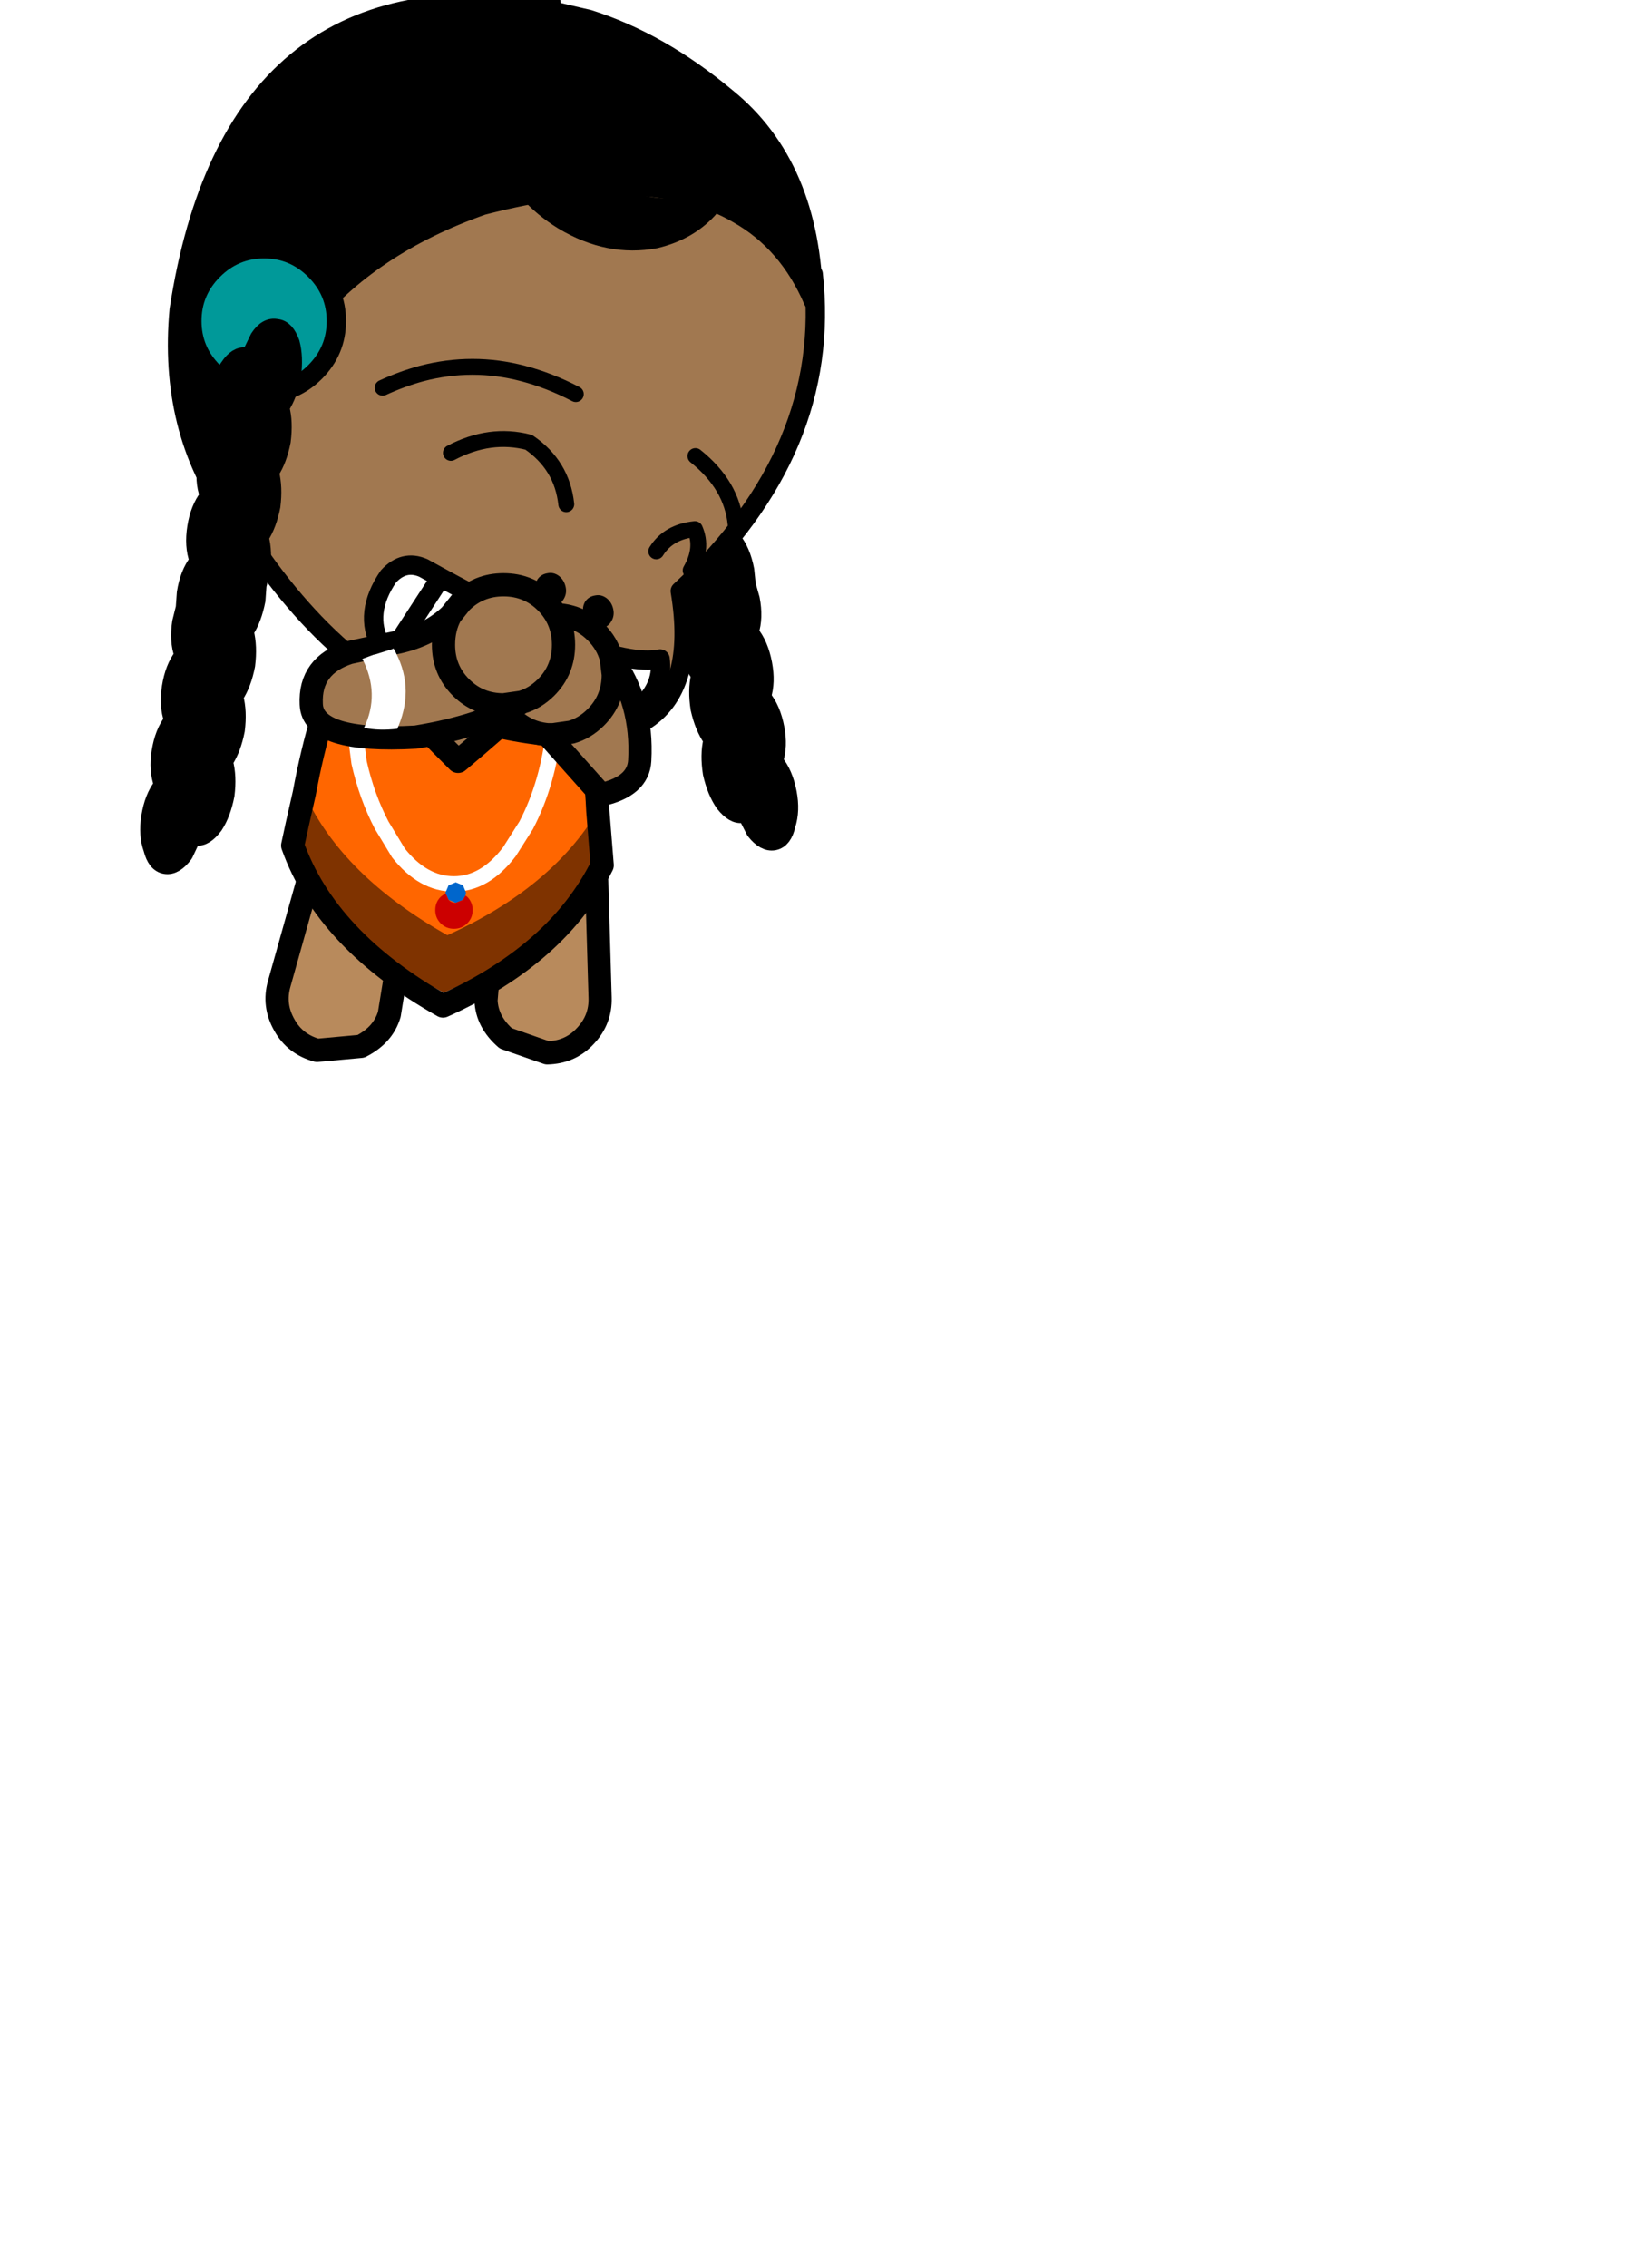 <?xml version="1.0" encoding="UTF-8" standalone="no"?>
<svg xmlns:xlink="http://www.w3.org/1999/xlink" height="128.5px" width="92.85px" xmlns="http://www.w3.org/2000/svg">
  <g transform="matrix(0.6, 0.0, 0.0, 0.6, -1.35, -4.85)">
     <use height="22.4" id="mc2100" transform="matrix(1.218, -0.022, 0.022, 1.218, 26.93, 81.415)" width="12.95" xlink:href="#sprite0"/>
      <use height="22.4" id="mc2000" transform="matrix(-1.175, -0.316, -0.316, 1.175, 65.325, 83.728)" width="12.95" xlink:href="#sprite0"/>
      <use height="43.9" id="mc1900" transform="matrix(-1.195, 0.228, 0.228, 1.195, 68.454, 35.349)" width="6.9" xlink:href="#sprite2"/>
      <use height="34.0" id="mc1800" transform="matrix(-1.216, -0.075, -0.075, 1.216, 61.846, 63.777)" width="25.85" xlink:href="#sprite4"/>
      <use height="12.7" id="mc1700" transform="matrix(-1.219, 0.0, 0.0, 1.219, 79.042, 35.508)" width="12.7" xlink:href="#sprite8"/>
      <use height="34.9" id="mc1600" transform="matrix(-1.219, 0.0, 0.0, 1.219, 55.559, 53.222)" width="17.1" xlink:href="#sprite10"/>
      <use height="48.85" id="mc1500" transform="matrix(-1.219, 0.0, 0.0, 1.219, 80.172, 19.101)" width="47.95" xlink:href="#sprite14"/>
      <use height="13.9" transform="matrix(1.0, 0.0, 0.0, 1.0, 44.1, 48.8)" width="24.85" xlink:href="#shape16"/>
      <use height="2.5" transform="matrix(-1.101, -0.515, -0.515, 1.101, 56.319, 63.018)" width="2.5" xlink:href="#sprite16"/>
      <use height="2.5" transform="matrix(-1.101, -0.515, -0.515, 1.101, 60.819, 65.118)" width="2.5" xlink:href="#sprite16"/>
      <use height="41.2" id="mc1100" transform="matrix(-1.219, 0.0, 0.0, 1.219, 80.008, 7.484)" width="50.8" xlink:href="#sprite17"/>
      <use height="14.15" id="mc1000" transform="matrix(1.338, -0.397, 0.529, 1.784, 44.87, 9.833)" width="13.9" xlink:href="#sprite18"/>
      <use height="12.7" id="mc900" transform="matrix(-1.219, 0.0, 0.0, 1.219, 34.942, 30.658)" width="12.7" xlink:href="#sprite8"/>
      <use height="43.9" id="mc800" transform="matrix(1.202, 0.191, -0.191, 1.202, 23.189, 37.373)" width="6.9" xlink:href="#sprite2"/>
      <use height="14.75" id="mc700" transform="matrix(-1.219, 0.0, 0.0, 1.219, 65.587, 60.56)" width="23.75" xlink:href="#sprite20"/>
      <use height="15.75" id="mc600" transform="matrix(-1.219, 0.0, 0.0, 1.219, 63.786, 65.029)" width="13.15" xlink:href="#sprite21"/>
      <use height="16.4" transform="matrix(1.0, 0.0, 0.0, 1.0, 37.65, 41.95)" width="34.85" xlink:href="#shape24"/>
      <use height="13.65" id="mc300" transform="matrix(-1.219, 0.0, 0.0, 1.219, 56.585, 62.209)" width="21.35" xlink:href="#sprite23"/>
      <use height="5.05" id="mc200" transform="matrix(0.606, 1.056, 1.056, -0.606, 33.792, 71.848)" width="6.05" xlink:href="#sprite25"/>
      <use height="0.0" id="hat" transform="matrix(-1.219, 0.0, 0.0, 1.219, 92.95, -18.45)" width="0.0" xlink:href="#sprite26"/>
  </g>
  <defs>
    <g id="shape0" transform="matrix(1.0, 0.0, 0.0, 1.0, -0.1, -0.2)">
      <path d="M77.5 13.45 Q90.75 26.75 90.75 45.55 90.75 64.35 77.5 77.6 64.2 90.85 45.4 90.85 26.6 90.85 13.35 77.6 0.1 64.35 0.1 45.55 0.1 26.75 13.35 13.45 26.6 0.2 45.4 0.2 64.2 0.2 77.5 13.45" fill="#ff0000" fill-rule="evenodd" stroke="none"/>
    </g>
    <g id="sprite0" transform="matrix(1.0, 0.0, 0.0, 1.0, 6.1, 11.1)">
      <use height="20.6" id="mc100" transform="matrix(1.0, 0.0, 0.0, 1.0, -5.2, -10.2)" width="11.15" xlink:href="#sprite1"/>
      <use height="22.4" transform="matrix(1.0, 0.0, 0.0, 1.0, -6.1, -11.1)" width="12.95" xlink:href="#shape2"/>
    </g>
    <g id="sprite1" transform="matrix(1.0, 0.0, 0.0, 1.0, 5.55, 10.3)">
      <use height="20.6" transform="matrix(1.0, 0.0, 0.0, 1.0, -5.55, -10.3)" width="11.15" xlink:href="#shape1"/>
    </g>
    <g id="shape1" transform="matrix(1.0, 0.0, 0.0, 1.0, 5.55, 10.3)">
      <path d="M5.4 -5.05 L3.15 7.4 Q2.65 9.0 0.9 9.85 -0.85 10.65 -2.5 10.1 -4.2 9.6 -5.0 8.1 -5.85 6.55 -5.35 4.9 L-1.7 -7.25 Q-1.2 -8.9 0.05 -9.7 1.4 -10.6 3.05 -10.1 4.6 -9.65 5.25 -8.15 5.85 -6.75 5.4 -5.05" fill="#b88a5c" fill-rule="evenodd" stroke="none"/>
    </g>
    <g id="shape2" transform="matrix(1.0, 0.0, 0.0, 1.0, 6.1, 11.1)">
      <path d="M3.4 -10.0 Q4.95 -9.55 5.6 -8.05 6.2 -6.65 5.75 -4.95 L3.5 7.5 Q3.0 9.1 1.25 9.95 L-2.15 10.2 Q-3.85 9.7 -4.65 8.2 -5.5 6.65 -5.0 5.0 L-1.35 -7.15 Q-0.85 -8.8 0.4 -9.6 1.75 -10.5 3.4 -10.0 Z" fill="none" stroke="#000000" stroke-linecap="round" stroke-linejoin="round" stroke-width="1.8"/>
    </g>
    <g id="sprite2" transform="matrix(1.0, 0.0, 0.0, 1.0, 4.05, 18.35)">
      <use height="42.4" id="mc100" transform="matrix(1.0, 0.0, 0.0, 1.0, -3.3, -17.6)" width="5.4" xlink:href="#sprite3"/>
      <use height="43.9" transform="matrix(1.0, 0.0, 0.0, 1.0, -4.05, -18.35)" width="6.9" xlink:href="#shape4"/>
    </g>
    <g id="sprite3" transform="matrix(1.0, 0.0, 0.0, 1.0, 2.7, 21.2)">
      <use height="42.4" transform="matrix(1.0, 0.0, 0.0, 1.0, -2.7, -21.2)" width="5.4" xlink:href="#shape3"/>
    </g>
    <g id="shape3" transform="matrix(1.0, 0.0, 0.0, 1.0, 2.7, 21.2)">
      <path d="M2.7 -17.75 Q2.65 -16.3 2.2 -15.3 L2.15 -15.2 2.2 -15.15 Q2.65 -14.15 2.7 -12.65 2.65 -11.2 2.2 -10.2 L2.15 -10.15 2.2 -10.05 Q2.65 -9.0 2.7 -7.55 2.65 -6.1 2.2 -5.1 L2.15 -5.0 2.2 -4.95 Q2.65 -3.95 2.7 -2.45 L2.6 -1.3 2.7 -0.15 Q2.65 1.3 2.2 2.3 L2.15 2.4 2.2 2.45 Q2.65 3.5 2.7 4.95 2.65 6.4 2.2 7.4 L2.15 7.5 2.2 7.6 Q2.65 8.6 2.7 10.05 2.65 11.5 2.2 12.5 L2.15 12.6 2.2 12.7 Q2.65 13.7 2.7 15.15 2.65 16.6 2.2 17.6 1.65 18.65 1.0 18.65 L0.7 18.6 0.25 20.15 Q-0.3 21.2 -1.0 21.2 -1.7 21.2 -2.15 20.15 -2.7 19.15 -2.7 17.75 -2.7 16.25 -2.15 15.25 L-2.15 15.15 -2.15 15.05 Q-2.7 14.05 -2.7 12.65 -2.7 11.15 -2.15 10.15 L-2.15 10.05 -2.15 10.0 Q-2.7 9.0 -2.7 7.55 -2.7 6.05 -2.15 5.05 L-2.15 4.95 -2.15 4.9 Q-2.7 3.9 -2.7 2.45 L-2.6 1.3 -2.7 0.15 Q-2.7 -1.35 -2.15 -2.35 L-2.15 -2.45 -2.15 -2.55 Q-2.7 -3.55 -2.7 -5.0 -2.7 -6.45 -2.15 -7.45 L-2.15 -7.55 -2.15 -7.65 Q-2.7 -8.65 -2.7 -10.1 -2.7 -11.55 -2.15 -12.55 L-2.15 -12.65 -2.15 -12.75 Q-2.7 -13.75 -2.7 -15.15 -2.7 -16.65 -2.15 -17.65 -1.7 -18.65 -1.0 -18.65 L-0.7 -18.6 -0.2 -20.25 Q0.25 -21.25 1.0 -21.2 1.65 -21.25 2.2 -20.25 2.65 -19.25 2.7 -17.75" fill="#000000" fill-rule="evenodd" stroke="none"/>
    </g>
    <g id="shape4" transform="matrix(1.0, 0.0, 0.0, 1.0, 24.4, 14.0)">
      <path d="M-23.1 -9.7 Q-23.65 -8.7 -23.65 -7.2 -23.65 -5.8 -23.1 -4.8 L-23.1 -4.7 -23.1 -4.6 Q-23.65 -3.6 -23.65 -2.15 -23.65 -0.7 -23.1 0.3 L-23.1 0.4 -23.1 0.5 Q-23.65 1.5 -23.65 2.95 -23.65 4.4 -23.1 5.4 L-23.1 5.5 -23.1 5.6 Q-23.65 6.6 -23.65 8.1 L-23.55 9.25 -23.65 10.4 Q-23.65 11.85 -23.1 12.85 L-23.1 12.9 -23.1 13.0 Q-23.65 14.0 -23.65 15.5 -23.65 16.95 -23.1 17.95 L-23.1 18.0 -23.1 18.1 Q-23.65 19.1 -23.65 20.6 -23.65 22.0 -23.1 23.0 L-23.1 23.1 -23.1 23.2 Q-23.65 24.2 -23.65 25.7 -23.65 27.1 -23.1 28.1 -22.65 29.15 -21.95 29.15 -21.25 29.15 -20.7 28.1 L-20.25 26.55 -19.95 26.6 Q-19.3 26.6 -18.75 25.55 -18.3 24.55 -18.25 23.1 -18.3 21.65 -18.75 20.65 L-18.8 20.55 -18.75 20.45 Q-18.3 19.45 -18.25 18.0 -18.3 16.55 -18.75 15.55 L-18.8 15.45 -18.75 15.35 Q-18.3 14.35 -18.25 12.9 -18.3 11.45 -18.75 10.4 L-18.8 10.35 -18.75 10.25 Q-18.3 9.25 -18.25 7.8 L-18.35 6.65 -18.25 5.5 Q-18.3 4.0 -18.75 3.0 L-18.8 2.95 -18.75 2.85 Q-18.3 1.85 -18.25 0.4 -18.3 -1.05 -18.75 -2.1 L-18.8 -2.2 -18.75 -2.25 Q-18.3 -3.25 -18.25 -4.7 -18.3 -6.2 -18.75 -7.2 L-18.8 -7.25 -18.75 -7.35 Q-18.3 -8.35 -18.25 -9.8 -18.3 -11.3 -18.75 -12.3 -19.3 -13.3 -19.95 -13.25 -20.7 -13.3 -21.15 -12.3 L-21.65 -10.65 -21.95 -10.7 Q-22.65 -10.7 -23.1 -9.7 Z" fill="none" stroke="#000000" stroke-linecap="round" stroke-linejoin="round" stroke-width="1.5"/>
    </g>
    <g id="sprite4" transform="matrix(1.0, 0.0, 0.0, 1.0, 12.6, 17.0)">
      <use height="26.6" id="mc200" transform="matrix(1.0, 0.0, 0.0, 1.0, -11.05, -11.55)" width="22.75" xlink:href="#sprite5"/>
      <use height="13.2" id="mc201" transform="matrix(1.0, 0.0, 0.0, 1.0, -8.4, -16.1)" width="17.35" xlink:href="#sprite6"/>
      <use height="15.85" transform="matrix(1.0, 0.0, 0.0, 1.0, -11.7, 0.25)" width="24.05" xlink:href="#sprite7"/>
      <use height="34.0" transform="matrix(1.0, 0.0, 0.0, 1.0, -12.6, -17.0)" width="25.85" xlink:href="#shape8"/>
    </g>
    <g id="sprite5" transform="matrix(1.0, 0.0, 0.0, 1.0, 11.35, 11.1)">
      <use height="26.6" transform="matrix(1.0, 0.0, 0.0, 1.0, -11.35, -11.1)" width="22.75" xlink:href="#shape5"/>
    </g>
    <g id="shape5" transform="matrix(1.0, 0.0, 0.0, 1.0, 11.35, 11.1)">
      <path d="M-8.7 -11.1 Q-5.55 -7.4 -0.35 -2.45 5.3 -7.4 8.65 -11.05 10.65 -5.5 11.4 4.8 9.1 11.45 -0.35 15.5 -9.55 10.9 -11.35 4.15 -11.4 -1.65 -8.7 -11.1" fill="#ff6600" fill-rule="evenodd" stroke="none"/>
    </g>
    <g id="sprite6" transform="matrix(1.0, 0.0, 0.0, 1.0, 8.7, 6.6)">
      <use height="13.2" transform="matrix(1.0, 0.0, 0.0, 1.0, -8.7, -6.6)" width="17.35" xlink:href="#shape6"/>
    </g>
    <g id="shape6" transform="matrix(1.0, 0.0, 0.0, 1.0, 8.7, 6.6)">
      <path d="M8.65 -2.0 Q5.3 1.65 -0.35 6.6 -5.55 1.65 -8.7 -2.05 L-6.9 -6.6 6.75 -6.6 8.65 -2.0" fill="#a17850" fill-rule="evenodd" stroke="none"/>
    </g>
    <g id="sprite7" transform="matrix(1.0, 0.0, 0.0, 1.0, 12.0, 7.9)">
      <use height="15.85" transform="matrix(1.0, 0.0, 0.0, 1.0, -12.0, -7.9)" width="24.05" xlink:href="#shape7"/>
    </g>
    <g id="shape7" transform="matrix(1.0, 0.0, 0.0, 1.0, 12.0, 7.9)">
      <path d="M11.8 -5.4 L12.05 -3.75 Q9.0 3.4 -0.35 7.95 -9.0 3.4 -12.0 -3.7 L-11.75 -5.45 -11.4 -7.9 Q-8.2 -1.7 -0.35 2.45 8.1 -1.65 11.4 -7.85 L11.8 -5.4" fill="#000000" fill-opacity="0.502" fill-rule="evenodd" stroke="none"/>
    </g>
    <g id="shape8" transform="matrix(1.0, 0.0, 0.0, 1.0, 12.6, 17.0)">
      <path d="M8.95 -11.5 Q10.95 -5.95 11.7 0.3 L12.1 2.75 12.35 4.4 Q9.3 11.55 -0.05 16.1 -8.7 11.55 -11.7 4.45 L-11.45 2.7 -11.1 0.25 Q-10.45 -5.8 -8.4 -11.55 L-6.6 -16.1 7.05 -16.1 8.95 -11.5 Q5.6 -7.85 -0.05 -2.9 -5.25 -7.85 -8.4 -11.55" fill="none" stroke="#000000" stroke-linecap="round" stroke-linejoin="round" stroke-width="1.8"/>
    </g>
    <g id="sprite8" transform="matrix(1.0, 0.0, 0.0, 1.0, 6.35, 6.35)">
      <use height="11.2" id="mc100" transform="matrix(1.0, 0.0, 0.0, 1.0, -5.6, -5.6)" width="11.2" xlink:href="#sprite9"/>
      <use height="12.7" transform="matrix(1.0, 0.0, 0.0, 1.0, -6.35, -6.35)" width="12.7" xlink:href="#shape10"/>
    </g>
    <g id="sprite9" transform="matrix(1.0, 0.0, 0.0, 1.0, 5.6, 5.6)">
      <use height="11.2" transform="matrix(1.0, 0.0, 0.0, 1.0, -5.6, -5.6)" width="11.2" xlink:href="#shape9"/>
    </g>
    <g id="shape9" transform="matrix(1.0, 0.0, 0.0, 1.0, 5.6, 5.6)">
      <path d="M3.95 -3.95 Q5.6 -2.3 5.6 0.0 5.6 2.3 3.95 3.95 2.3 5.6 0.0 5.6 -2.3 5.6 -3.95 3.95 -5.6 2.3 -5.6 0.0 -5.6 -2.3 -3.95 -3.95 -2.3 -5.6 0.0 -5.6 2.3 -5.6 3.95 -3.95" fill="#009999" fill-rule="evenodd" stroke="none"/>
    </g>
    <g id="shape10" transform="matrix(1.0, 0.0, 0.0, 1.0, 6.35, 6.35)">
      <path d="M3.95 -3.95 Q5.6 -2.3 5.6 0.0 5.6 2.3 3.95 3.95 2.3 5.6 0.0 5.6 -2.3 5.6 -3.95 3.95 -5.6 2.3 -5.6 0.0 -5.6 -2.3 -3.95 -3.95 -2.3 -5.6 0.0 -5.6 2.3 -5.6 3.95 -3.95 Z" fill="none" stroke="#000000" stroke-linecap="round" stroke-linejoin="round" stroke-width="1.5"/>
    </g>
    <g id="sprite10" transform="matrix(1.0, 0.0, 0.0, 1.0, 8.25, 16.55)">
      <use height="32.05" transform="matrix(1.0, 0.0, 0.0, 1.0, -8.25, -16.55)" width="17.1" xlink:href="#shape11"/>
      <use height="3.85" id="mc001" transform="matrix(0.935, 0.0, 0.0, 0.935, -1.15, 14.773)" width="3.1" xlink:href="#sprite11"/>
    </g>
    <g id="shape11" transform="matrix(1.0, 0.0, 0.0, 1.0, 8.25, 16.55)">
      <path d="M5.9 -11.5 Q7.05 -9.25 7.65 -6.55 L7.9 -5.35 Q8.25 -3.1 8.25 -0.55 L8.25 0.9 7.65 5.5 Q7.05 8.15 5.9 10.35 L4.6 12.5 Q2.7 14.9 0.3 14.9 -2.1 14.9 -4.0 12.4 L-5.3 10.35 Q-7.0 7.1 -7.45 2.9 L-7.6 0.45 -7.65 -0.55 -7.65 -1.05 -7.65 -1.25 -7.55 -2.95 -7.2 -5.85 Q-6.6 -8.95 -5.3 -11.5 -3.0 -16.0 0.3 -15.95 3.55 -16.0 5.9 -11.5 Z" fill="none" stroke="#ffffff" stroke-linecap="round" stroke-linejoin="round" stroke-width="1.2"/>
    </g>
    <g id="sprite11" transform="matrix(1.0, 0.0, 0.0, 1.0, 1.55, 1.9)">
      <use height="1.7" id="mc000" transform="matrix(1.0, 0.0, 0.0, 1.0, -1.0, -1.9)" width="1.7" xlink:href="#sprite12"/>
      <use height="2.95" id="mc001" transform="matrix(1.0, 0.0, 0.0, 1.0, -1.55, -1.0)" width="3.1" xlink:href="#sprite13"/>
    </g>
    <g id="sprite12" transform="matrix(1.0, 0.0, 0.0, 1.0, 0.85, 0.85)">
      <use height="1.7" transform="matrix(1.0, 0.0, 0.0, 1.0, -0.85, -0.85)" width="1.7" xlink:href="#shape12"/>
    </g>
    <g id="shape12" transform="matrix(1.0, 0.0, 0.0, 1.0, 0.85, 0.85)">
      <path d="M0.0 -0.85 L0.6 -0.6 0.85 0.0 0.85 0.05 0.6 0.6 0.0 0.85 -0.6 0.6 -0.8 0.25 -0.85 0.0 -0.6 -0.6 0.0 -0.85" fill="#0066cc" fill-rule="evenodd" stroke="none"/>
    </g>
    <g id="sprite13" transform="matrix(1.0, 0.0, 0.0, 1.0, 1.55, 1.45)">
      <use height="2.95" transform="matrix(1.0, 0.0, 0.0, 1.0, -1.55, -1.45)" width="3.1" xlink:href="#shape13"/>
    </g>
    <g id="shape13" transform="matrix(1.0, 0.0, 0.0, 1.0, 1.55, 1.45)">
      <path d="M1.55 -0.05 Q1.55 0.6 1.1 1.05 0.65 1.5 0.0 1.5 -0.65 1.5 -1.1 1.05 -1.55 0.6 -1.55 -0.05 -1.55 -0.7 -1.1 -1.15 L-0.95 -1.25 -0.75 -0.9 -0.15 -0.65 Q0.2 -0.65 0.45 -0.9 L0.7 -1.45 1.1 -1.15 Q1.55 -0.7 1.55 -0.05" fill="#cc0000" fill-rule="evenodd" stroke="none"/>
    </g>
    <g id="sprite14" transform="matrix(1.0, 0.0, 0.0, 1.0, 22.45, 24.4)">
      <use height="47.35" id="mc100" transform="matrix(1.0, 0.0, 0.0, 1.0, -21.7, -23.65)" width="46.45" xlink:href="#sprite15"/>
      <use height="48.85" transform="matrix(1.0, 0.0, 0.0, 1.0, -22.45, -24.4)" width="47.95" xlink:href="#shape15"/>
    </g>
    <g id="sprite15" transform="matrix(1.0, 0.0, 0.0, 1.0, 23.2, 23.65)">
      <use height="47.35" transform="matrix(1.0, 0.0, 0.0, 1.0, -23.2, -23.65)" width="46.45" xlink:href="#shape14"/>
    </g>
    <g id="shape14" transform="matrix(1.0, 0.0, 0.0, 1.0, 23.2, 23.65)">
      <path d="M15.15 -17.05 Q26.85 -3.25 21.6 6.95 14.0 19.2 3.95 22.35 -15.3 27.6 -12.75 12.35 -24.55 1.4 -23.05 -12.2 -9.5 -32.35 15.15 -17.05" fill="#a17850" fill-rule="evenodd" stroke="none"/>
    </g>
    <g id="shape15" transform="matrix(1.0, 0.0, 0.0, 1.0, 22.45, 24.4)">
      <path d="M16.65 -17.05 Q28.35 -3.25 23.1 6.95 15.5 19.2 5.45 22.35 -13.8 27.6 -11.25 12.35 -23.05 1.4 -21.55 -12.2 -8.0 -32.35 16.65 -17.05 Z" fill="none" stroke="#000000" stroke-linecap="round" stroke-linejoin="round" stroke-width="1.5"/>
    </g>
    <g id="shape16" transform="matrix(1.0, 0.0, 0.0, 1.0, -44.1, -48.8)">
      <path d="M67.5 61.95 Q68.7 59.85 67.9 58.05 65.4 58.3 64.25 60.15" fill="none" stroke="#000000" stroke-linecap="round" stroke-linejoin="round" stroke-width="1.5"/>
      <path d="M55.75 55.7 Q55.35 52.0 52.2 49.85 48.55 48.9 44.85 50.85" fill="none" stroke="#000000" stroke-linecap="round" stroke-linejoin="round" stroke-width="1.5"/>
    </g>
    <g id="sprite16" transform="matrix(1.0, 0.0, 0.0, 1.0, 1.25, 1.25)">
      <use height="6.2" transform="matrix(0.317, 0.0, 0.0, 0.403, -1.228, -1.238)" width="7.9" xlink:href="#shape17"/>
    </g>
    <g id="shape17" transform="matrix(1.0, 0.0, 0.0, 1.0, 7.2, 42.75)">
      <path d="M-3.7 -42.7 Q-2.1 -42.95 -0.9 -42.25 0.45 -41.55 0.7 -40.35 0.85 -39.1 -0.25 -38.0 -1.2 -36.9 -2.75 -36.65 -4.4 -36.35 -5.7 -37.05 -7.0 -37.75 -7.15 -39.0 -7.35 -40.25 -6.35 -41.3 -5.3 -42.4 -3.7 -42.7" fill="#000000" fill-rule="evenodd" stroke="none"/>
    </g>
    <g id="sprite17" transform="matrix(1.0, 0.0, 0.0, 1.0, 25.35, 20.6)">
      <use height="41.2" transform="matrix(1.0, 0.0, 0.0, 1.0, -25.35, -20.6)" width="50.8" xlink:href="#shape18"/>
    </g>
    <g id="shape18" transform="matrix(1.0, 0.0, 0.0, 1.0, 25.35, 20.6)">
      <path d="M-17.85 -12.55 Q-12.7 -16.85 -7.2 -18.6 L-3.55 -19.45 Q20.45 -22.85 24.55 3.9 25.4 13.1 20.6 19.85 18.5 1.95 1.05 -4.2 -11.9 -7.55 -18.75 -3.55 -22.65 -1.35 -24.6 3.2 -24.4 -7.25 -17.85 -12.55" fill="#000000" fill-rule="evenodd" stroke="none"/>
      <path d="M-17.85 -12.55 Q-24.4 -7.25 -24.6 3.2 -22.65 -1.35 -18.75 -3.55 -11.9 -7.55 1.05 -4.2 18.5 1.95 20.6 19.85 25.4 13.1 24.55 3.9 20.45 -22.85 -3.55 -19.45 L-7.2 -18.6 Q-12.7 -16.85 -17.85 -12.55 Z" fill="none" stroke="#000000" stroke-linecap="round" stroke-linejoin="round" stroke-width="1.5"/>
    </g>
    <g id="sprite18" transform="matrix(1.0, 0.0, 0.0, 1.0, 9.55, 4.35)">
      <use height="16.1" id="mc100" transform="matrix(0.808, 0.0, 0.0, 0.808, -8.945, -3.807)" width="15.65" xlink:href="#sprite19"/>
      <use height="14.15" transform="matrix(1.0, 0.0, 0.0, 1.0, -9.55, -4.35)" width="13.9" xlink:href="#shape20"/>
    </g>
    <g id="sprite19" transform="matrix(1.0, 0.0, 0.0, 1.0, 7.85, 8.05)">
      <use height="16.1" transform="matrix(1.0, 0.0, 0.0, 1.0, -7.85, -8.05)" width="15.65" xlink:href="#shape19"/>
    </g>
    <g id="shape19" transform="matrix(1.0, 0.0, 0.0, 1.0, 7.85, 8.05)">
      <path d="M-5.45 -6.15 Q-3.3 -7.9 -0.15 -8.05 L-1.55 -7.15 Q-4.15 -5.0 -3.85 -1.6 -3.6 1.7 -0.6 4.25 2.4 6.75 6.45 7.0 L7.8 7.0 Q5.55 8.2 2.55 8.0 -1.5 7.75 -4.5 5.2 -7.2 3.0 -7.7 0.15 L-7.8 -0.65 Q-8.05 -3.4 -6.35 -5.3 L-5.45 -6.15" fill="#000000" fill-rule="evenodd" stroke="none"/>
    </g>
    <g id="shape20" transform="matrix(1.0, 0.0, 0.0, 1.0, 9.55, 4.35)">
      <path d="M-2.7 -3.75 Q-5.3 -3.7 -7.0 -2.25 L-7.75 -1.55 Q-9.1 0.0 -8.9 2.2 L-8.8 2.85 Q-8.4 5.15 -6.25 6.95 -3.8 8.95 -0.55 9.2 1.9 9.3 3.75 8.4 L2.6 8.35 Q-0.65 8.15 -3.05 6.15 -5.5 4.1 -5.7 1.4 -5.95 -1.3 -3.85 -3.05 L-2.7 -3.75 Z" fill="none" stroke="#000000" stroke-linecap="round" stroke-linejoin="round" stroke-width="1.2"/>
    </g>
    <g id="sprite20" transform="matrix(1.0, 0.0, 0.0, 1.0, 11.8, 7.25)">
      <use height="14.75" transform="matrix(1.0, 0.0, 0.0, 1.0, -11.8, -7.25)" width="23.75" xlink:href="#shape21"/>
    </g>
    <g id="shape21" transform="matrix(1.0, 0.0, 0.0, 1.0, 11.8, 7.25)">
      <path d="M-2.0 -1.55 L-1.6 -1.7 Q2.3 -3.5 7.35 -6.3 8.85 -6.95 10.05 -5.65 12.0 -2.8 10.65 -0.3 L8.8 1.8 Q-0.8 7.0 -5.1 6.75 -11.5 4.65 -11.0 0.75 -8.75 1.2 -4.05 -0.65 L-2.0 -1.55 1.25 4.8 -2.0 -1.55 M9.65 0.05 L6.2 -5.25 9.65 0.05 M5.2 2.75 L2.3 -3.25 5.2 2.75 M-3.95 6.1 L-6.25 0.75 -3.95 6.1" fill="#ffffff" fill-rule="evenodd" stroke="none"/>
      <path d="M-2.0 -1.55 L-4.05 -0.65 Q-8.75 1.2 -11.0 0.75 -11.5 4.65 -5.1 6.75 -0.8 7.0 8.8 1.8 L10.65 -0.3 Q12.0 -2.8 10.05 -5.65 8.85 -6.95 7.35 -6.3 2.3 -3.5 -1.6 -1.7 L-2.0 -1.55 1.25 4.8 M-6.25 0.75 L-3.95 6.1 M2.3 -3.25 L5.2 2.75 M6.2 -5.25 L9.65 0.05" fill="none" stroke="#000000" stroke-linecap="round" stroke-linejoin="round" stroke-width="1.5"/>
    </g>
    <g id="sprite21" transform="matrix(1.0, 0.0, 0.0, 1.0, 6.55, 7.85)">
      <use height="13.95" id="mc100" transform="matrix(1.0, 0.0, 0.0, 1.0, -5.65, -6.95)" width="11.35" xlink:href="#sprite22"/>
      <use height="15.75" transform="matrix(1.0, 0.0, 0.0, 1.0, -6.55, -7.85)" width="13.15" xlink:href="#shape23"/>
    </g>
    <g id="sprite22" transform="matrix(1.0, 0.0, 0.0, 1.0, 5.65, 6.95)">
      <use height="13.95" transform="matrix(1.0, 0.0, 0.0, 1.0, -5.65, -6.95)" width="11.35" xlink:href="#shape22"/>
    </g>
    <g id="shape22" transform="matrix(1.0, 0.0, 0.0, 1.0, 5.65, 6.95)">
      <path d="M5.15 -4.6 Q5.7 -3.6 5.7 -2.3 5.7 -0.35 4.35 1.0 3.15 2.2 1.5 2.35 L-2.65 7.0 Q-5.55 6.35 -5.65 4.35 -5.9 -0.2 -3.45 -3.55 -3.15 -4.7 -2.25 -5.6 -0.9 -6.95 1.05 -6.95 3.0 -6.95 4.35 -5.6 L5.15 -4.6" fill="#a17850" fill-rule="evenodd" stroke="none"/>
    </g>
    <g id="shape23" transform="matrix(1.0, 0.0, 0.0, 1.0, 6.55, 7.85)">
      <path d="M5.7 -2.3 Q5.7 -0.35 4.35 1.0 3.15 2.2 1.5 2.35 L-2.65 7.0 Q-5.55 6.35 -5.65 4.35 -5.9 -0.2 -3.45 -3.55 -3.15 -4.7 -2.25 -5.6 -0.9 -6.95 1.05 -6.95 3.0 -6.95 4.35 -5.6 L5.15 -4.6 Q5.7 -3.6 5.7 -2.3 M1.5 2.35 L1.05 2.35 -0.35 2.15 Q-1.4 1.85 -2.25 1.0 -3.6 -0.35 -3.6 -2.3 L-3.45 -3.55" fill="none" stroke="#000000" stroke-linecap="round" stroke-linejoin="round" stroke-width="1.8"/>
    </g>
    <g id="shape24" transform="matrix(1.0, 0.0, 0.0, 1.0, -37.65, -41.95)">
      <path d="M56.65 45.3 Q54.15 44.0 51.65 43.35 46.9 42.1 42.1 43.35 40.25 43.85 38.4 44.7" fill="none" stroke="#000000" stroke-linecap="round" stroke-linejoin="round" stroke-width="1.5"/>
      <path d="M71.75 57.6 Q71.4 53.9 67.95 51.15" fill="none" stroke="#000000" stroke-linecap="round" stroke-linejoin="round" stroke-width="1.5"/>
    </g>
    <g id="sprite23" transform="matrix(1.0, 0.0, 0.0, 1.0, 10.65, 6.8)">
      <use height="11.85" id="mc100" transform="matrix(1.0, 0.0, 0.0, 1.0, -9.75, -5.9)" width="19.55" xlink:href="#sprite24"/>
      <use height="13.65" transform="matrix(1.0, 0.0, 0.0, 1.0, -10.65, -6.8)" width="21.35" xlink:href="#shape26"/>
    </g>
    <g id="sprite24" transform="matrix(1.0, 0.0, 0.0, 1.0, 9.75, 5.9)">
      <use height="11.85" transform="matrix(1.0, 0.0, 0.0, 1.0, -9.75, -5.9)" width="19.55" xlink:href="#shape25"/>
    </g>
    <g id="shape25" transform="matrix(1.0, 0.0, 0.0, 1.0, 9.75, 5.9)">
      <path d="M6.85 -0.65 Q9.95 0.35 9.8 3.35 9.7 6.35 1.7 5.9 -3.5 5.05 -6.5 3.2 -7.55 2.9 -8.4 2.05 -9.75 0.7 -9.75 -1.25 -9.75 -3.2 -8.4 -4.55 -7.05 -5.9 -5.1 -5.9 -3.15 -5.9 -1.8 -4.55 L-1.0 -3.55 Q0.6 -2.0 3.1 -1.45 L6.85 -0.65" fill="#a17850" fill-rule="evenodd" stroke="none"/>
    </g>
    <g id="shape26" transform="matrix(1.0, 0.0, 0.0, 1.0, 10.65, 6.8)">
      <path d="M6.85 -0.65 Q9.95 0.35 9.8 3.35 9.7 6.35 1.7 5.9 -3.5 5.05 -6.5 3.2 -7.55 2.9 -8.4 2.05 -9.75 0.7 -9.75 -1.25 -9.75 -3.2 -8.4 -4.55 -7.05 -5.9 -5.1 -5.9 -3.15 -5.9 -1.8 -4.55 L-1.0 -3.55 Q0.6 -2.0 3.1 -1.45 L6.85 -0.65 M-6.5 3.2 L-5.1 3.4 Q-3.15 3.4 -1.8 2.05 -0.45 0.7 -0.45 -1.25 -0.45 -2.55 -1.0 -3.55" fill="none" stroke="#000000" stroke-linecap="round" stroke-linejoin="round" stroke-width="1.8"/>
    </g>
    <g id="sprite25" transform="matrix(1.0, 0.0, 0.0, 1.0, 3.0, 2.5)">
      <use height="5.05" transform="matrix(1.0, 0.0, 0.0, 1.0, -3.0, -2.5)" width="6.05" xlink:href="#shape27"/>
    </g>
    <g id="shape27" transform="matrix(1.0, 0.0, 0.0, 1.0, 3.0, 2.5)">
      <path d="M3.05 -0.3 L2.9 -0.1 Q0.85 2.55 -2.5 2.55 L-2.5 2.45 -2.8 1.1 -2.85 0.95 -3.0 0.05 Q0.05 -0.1 1.7 -2.5 2.5 -1.6 3.05 -0.3" fill="#ffffff" fill-rule="evenodd" stroke="none"/>
    </g>
  </defs>
</svg>